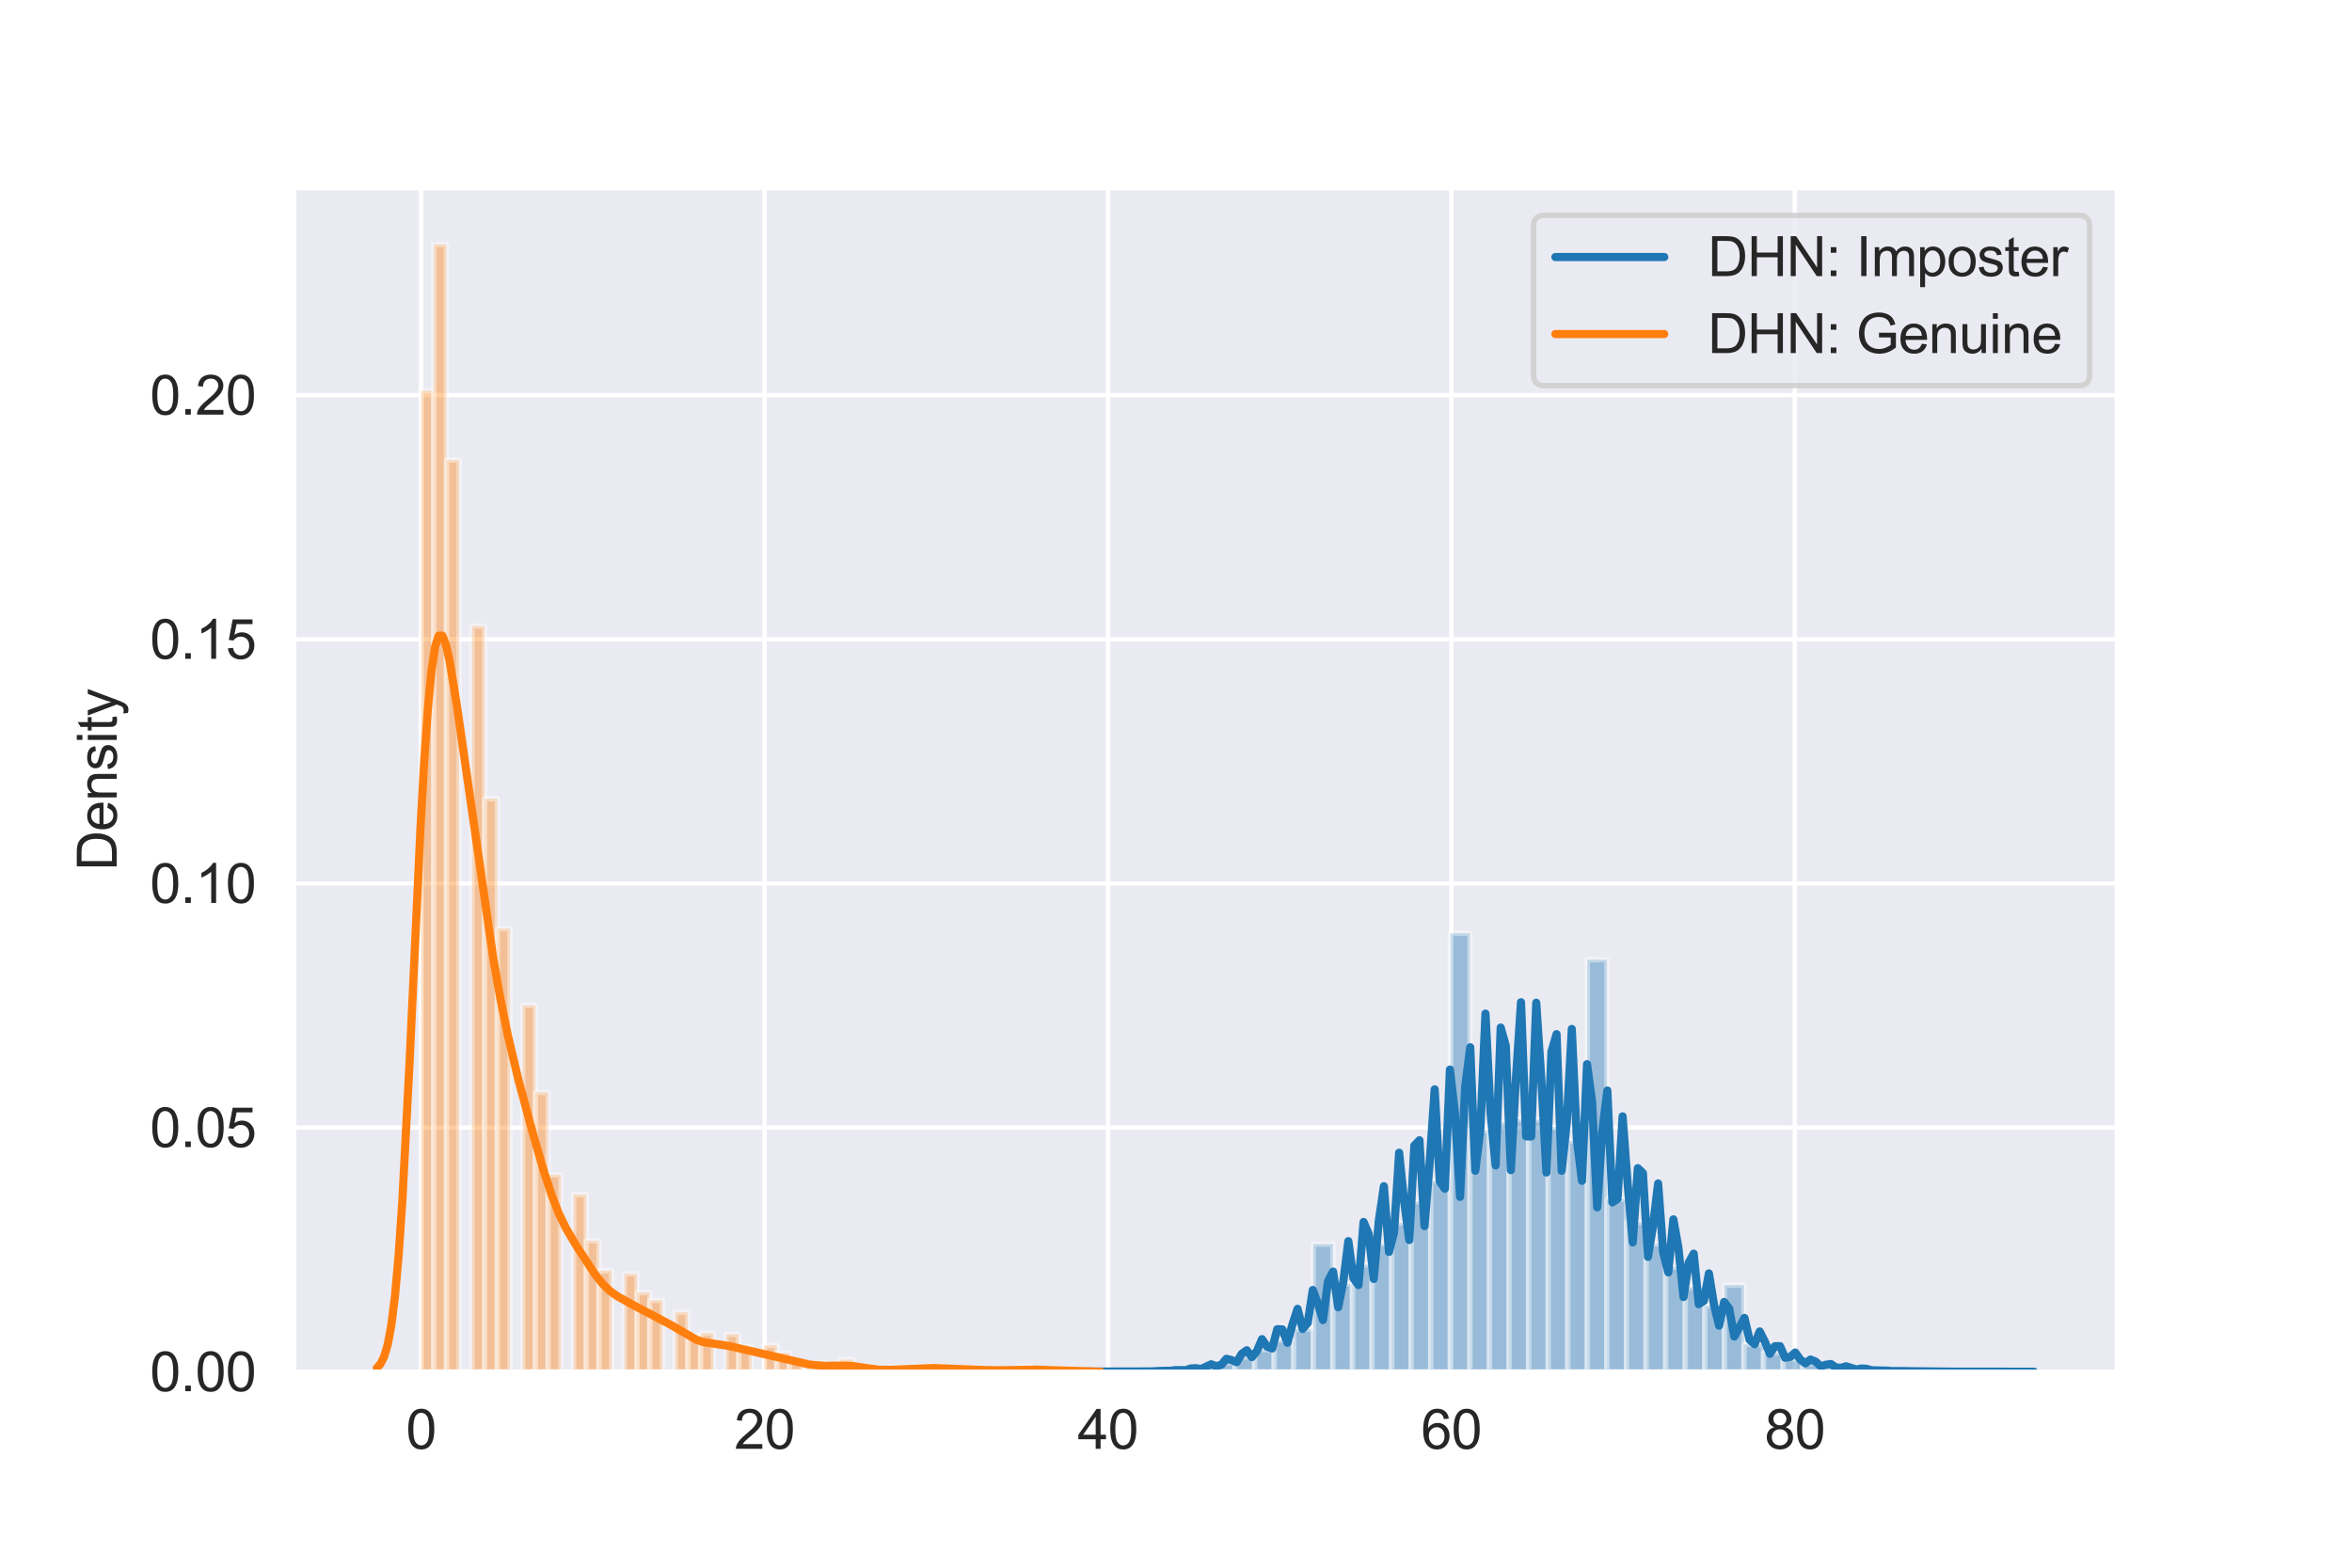 <?xml version="1.0" encoding="utf-8" standalone="no"?>
<!DOCTYPE svg PUBLIC "-//W3C//DTD SVG 1.1//EN"
  "http://www.w3.org/Graphics/SVG/1.1/DTD/svg11.dtd">
<svg height="288pt" version="1.1" viewBox="0 0 432 288" width="432pt" xmlns="http://www.w3.org/2000/svg" xmlns:xlink="http://www.w3.org/1999/xlink">
 <defs>
  <style type="text/css">*{stroke-linecap:butt;stroke-linejoin:round;}</style>
 </defs>
 <g id="figure_1">
  <g id="patch_1">
   <path d="M 0 288 
L 432 288 
L 432 0 
L 0 0 
z
" style="fill:#ffffff;"/>
  </g>
  <g id="axes_1">
   <g id="patch_2">
    <path d="M 54 252 
L 388.8 252 
L 388.8 34.56 
L 54 34.56 
z
" style="fill:#eaeaf2;"/>
   </g>
   <g id="matplotlib.axis_1">
    <g id="xtick_1">
     <g id="line2d_1">
      <path clip-path="url(#p50a7925078)" d="M 77.342 252 
L 77.342 34.56 
" style="fill:none;stroke:#ffffff;stroke-linecap:round;stroke-width:0.8;"/>
     </g>
     <g id="text_1">
      <!-- 0 -->
      <g style="fill:#262626;" transform="translate(74.562 266.158)scale(0.1 -0.1)">
       <defs>
        <path d="M 266 2259 
Q 266 3072 433 3567 
Q 600 4063 929 4331 
Q 1259 4600 1759 4600 
Q 2128 4600 2406 4451 
Q 2684 4303 2865 4023 
Q 3047 3744 3150 3342 
Q 3253 2941 3253 2259 
Q 3253 1453 3087 958 
Q 2922 463 2592 192 
Q 2263 -78 1759 -78 
Q 1097 -78 719 397 
Q 266 969 266 2259 
z
M 844 2259 
Q 844 1131 1108 757 
Q 1372 384 1759 384 
Q 2147 384 2411 759 
Q 2675 1134 2675 2259 
Q 2675 3391 2411 3762 
Q 2147 4134 1753 4134 
Q 1366 4134 1134 3806 
Q 844 3388 844 2259 
z
" id="ArialMT-30" transform="scale(0.016)"/>
       </defs>
       <use xlink:href="#ArialMT-30"/>
      </g>
     </g>
    </g>
    <g id="xtick_2">
     <g id="line2d_2">
      <path clip-path="url(#p50a7925078)" d="M 140.42 252 
L 140.42 34.56 
" style="fill:none;stroke:#ffffff;stroke-linecap:round;stroke-width:0.8;"/>
     </g>
     <g id="text_2">
      <!-- 20 -->
      <g style="fill:#262626;" transform="translate(134.859 266.158)scale(0.1 -0.1)">
       <defs>
        <path d="M 3222 541 
L 3222 0 
L 194 0 
Q 188 203 259 391 
Q 375 700 629 1000 
Q 884 1300 1366 1694 
Q 2113 2306 2375 2664 
Q 2638 3022 2638 3341 
Q 2638 3675 2398 3904 
Q 2159 4134 1775 4134 
Q 1369 4134 1125 3890 
Q 881 3647 878 3216 
L 300 3275 
Q 359 3922 746 4261 
Q 1134 4600 1788 4600 
Q 2447 4600 2831 4234 
Q 3216 3869 3216 3328 
Q 3216 3053 3103 2787 
Q 2991 2522 2730 2228 
Q 2469 1934 1863 1422 
Q 1356 997 1212 845 
Q 1069 694 975 541 
L 3222 541 
z
" id="ArialMT-32" transform="scale(0.016)"/>
       </defs>
       <use xlink:href="#ArialMT-32"/>
       <use x="55.615" xlink:href="#ArialMT-30"/>
      </g>
     </g>
    </g>
    <g id="xtick_3">
     <g id="line2d_3">
      <path clip-path="url(#p50a7925078)" d="M 203.498 252 
L 203.498 34.56 
" style="fill:none;stroke:#ffffff;stroke-linecap:round;stroke-width:0.8;"/>
     </g>
     <g id="text_3">
      <!-- 40 -->
      <g style="fill:#262626;" transform="translate(197.937 266.158)scale(0.1 -0.1)">
       <defs>
        <path d="M 2069 0 
L 2069 1097 
L 81 1097 
L 81 1613 
L 2172 4581 
L 2631 4581 
L 2631 1613 
L 3250 1613 
L 3250 1097 
L 2631 1097 
L 2631 0 
L 2069 0 
z
M 2069 1613 
L 2069 3678 
L 634 1613 
L 2069 1613 
z
" id="ArialMT-34" transform="scale(0.016)"/>
       </defs>
       <use xlink:href="#ArialMT-34"/>
       <use x="55.615" xlink:href="#ArialMT-30"/>
      </g>
     </g>
    </g>
    <g id="xtick_4">
     <g id="line2d_4">
      <path clip-path="url(#p50a7925078)" d="M 266.576 252 
L 266.576 34.56 
" style="fill:none;stroke:#ffffff;stroke-linecap:round;stroke-width:0.8;"/>
     </g>
     <g id="text_4">
      <!-- 60 -->
      <g style="fill:#262626;" transform="translate(261.015 266.158)scale(0.1 -0.1)">
       <defs>
        <path d="M 3184 3459 
L 2625 3416 
Q 2550 3747 2413 3897 
Q 2184 4138 1850 4138 
Q 1581 4138 1378 3988 
Q 1113 3794 959 3422 
Q 806 3050 800 2363 
Q 1003 2672 1297 2822 
Q 1591 2972 1913 2972 
Q 2475 2972 2870 2558 
Q 3266 2144 3266 1488 
Q 3266 1056 3080 686 
Q 2894 316 2569 119 
Q 2244 -78 1831 -78 
Q 1128 -78 684 439 
Q 241 956 241 2144 
Q 241 3472 731 4075 
Q 1159 4600 1884 4600 
Q 2425 4600 2770 4297 
Q 3116 3994 3184 3459 
z
M 888 1484 
Q 888 1194 1011 928 
Q 1134 663 1356 523 
Q 1578 384 1822 384 
Q 2178 384 2434 671 
Q 2691 959 2691 1453 
Q 2691 1928 2437 2201 
Q 2184 2475 1800 2475 
Q 1419 2475 1153 2201 
Q 888 1928 888 1484 
z
" id="ArialMT-36" transform="scale(0.016)"/>
       </defs>
       <use xlink:href="#ArialMT-36"/>
       <use x="55.615" xlink:href="#ArialMT-30"/>
      </g>
     </g>
    </g>
    <g id="xtick_5">
     <g id="line2d_5">
      <path clip-path="url(#p50a7925078)" d="M 329.654 252 
L 329.654 34.56 
" style="fill:none;stroke:#ffffff;stroke-linecap:round;stroke-width:0.8;"/>
     </g>
     <g id="text_5">
      <!-- 80 -->
      <g style="fill:#262626;" transform="translate(324.094 266.158)scale(0.1 -0.1)">
       <defs>
        <path d="M 1131 2484 
Q 781 2613 612 2850 
Q 444 3088 444 3419 
Q 444 3919 803 4259 
Q 1163 4600 1759 4600 
Q 2359 4600 2725 4251 
Q 3091 3903 3091 3403 
Q 3091 3084 2923 2848 
Q 2756 2613 2416 2484 
Q 2838 2347 3058 2040 
Q 3278 1734 3278 1309 
Q 3278 722 2862 322 
Q 2447 -78 1769 -78 
Q 1091 -78 675 323 
Q 259 725 259 1325 
Q 259 1772 486 2073 
Q 713 2375 1131 2484 
z
M 1019 3438 
Q 1019 3113 1228 2906 
Q 1438 2700 1772 2700 
Q 2097 2700 2305 2904 
Q 2513 3109 2513 3406 
Q 2513 3716 2298 3927 
Q 2084 4138 1766 4138 
Q 1444 4138 1231 3931 
Q 1019 3725 1019 3438 
z
M 838 1322 
Q 838 1081 952 856 
Q 1066 631 1291 507 
Q 1516 384 1775 384 
Q 2178 384 2440 643 
Q 2703 903 2703 1303 
Q 2703 1709 2433 1975 
Q 2163 2241 1756 2241 
Q 1359 2241 1098 1978 
Q 838 1716 838 1322 
z
" id="ArialMT-38" transform="scale(0.016)"/>
       </defs>
       <use xlink:href="#ArialMT-38"/>
       <use x="55.615" xlink:href="#ArialMT-30"/>
      </g>
     </g>
    </g>
   </g>
   <g id="matplotlib.axis_2">
    <g id="ytick_1">
     <g id="line2d_6">
      <path clip-path="url(#p50a7925078)" d="M 54 252 
L 388.8 252 
" style="fill:none;stroke:#ffffff;stroke-linecap:round;stroke-width:0.8;"/>
     </g>
     <g id="text_6">
      <!-- 0.00 -->
      <g style="fill:#262626;" transform="translate(27.539 255.579)scale(0.1 -0.1)">
       <defs>
        <path d="M 581 0 
L 581 641 
L 1222 641 
L 1222 0 
L 581 0 
z
" id="ArialMT-2e" transform="scale(0.016)"/>
       </defs>
       <use xlink:href="#ArialMT-30"/>
       <use x="55.615" xlink:href="#ArialMT-2e"/>
       <use x="83.398" xlink:href="#ArialMT-30"/>
       <use x="139.014" xlink:href="#ArialMT-30"/>
      </g>
     </g>
    </g>
    <g id="ytick_2">
     <g id="line2d_7">
      <path clip-path="url(#p50a7925078)" d="M 54 207.148 
L 388.8 207.148 
" style="fill:none;stroke:#ffffff;stroke-linecap:round;stroke-width:0.8;"/>
     </g>
     <g id="text_7">
      <!-- 0.05 -->
      <g style="fill:#262626;" transform="translate(27.539 210.727)scale(0.1 -0.1)">
       <defs>
        <path d="M 266 1200 
L 856 1250 
Q 922 819 1161 601 
Q 1400 384 1738 384 
Q 2144 384 2425 690 
Q 2706 997 2706 1503 
Q 2706 1984 2436 2262 
Q 2166 2541 1728 2541 
Q 1456 2541 1237 2417 
Q 1019 2294 894 2097 
L 366 2166 
L 809 4519 
L 3088 4519 
L 3088 3981 
L 1259 3981 
L 1013 2750 
Q 1425 3038 1878 3038 
Q 2478 3038 2890 2622 
Q 3303 2206 3303 1553 
Q 3303 931 2941 478 
Q 2500 -78 1738 -78 
Q 1113 -78 717 272 
Q 322 622 266 1200 
z
" id="ArialMT-35" transform="scale(0.016)"/>
       </defs>
       <use xlink:href="#ArialMT-30"/>
       <use x="55.615" xlink:href="#ArialMT-2e"/>
       <use x="83.398" xlink:href="#ArialMT-30"/>
       <use x="139.014" xlink:href="#ArialMT-35"/>
      </g>
     </g>
    </g>
    <g id="ytick_3">
     <g id="line2d_8">
      <path clip-path="url(#p50a7925078)" d="M 54 162.297 
L 388.8 162.297 
" style="fill:none;stroke:#ffffff;stroke-linecap:round;stroke-width:0.8;"/>
     </g>
     <g id="text_8">
      <!-- 0.10 -->
      <g style="fill:#262626;" transform="translate(27.539 165.875)scale(0.1 -0.1)">
       <defs>
        <path d="M 2384 0 
L 1822 0 
L 1822 3584 
Q 1619 3391 1289 3197 
Q 959 3003 697 2906 
L 697 3450 
Q 1169 3672 1522 3987 
Q 1875 4303 2022 4600 
L 2384 4600 
L 2384 0 
z
" id="ArialMT-31" transform="scale(0.016)"/>
       </defs>
       <use xlink:href="#ArialMT-30"/>
       <use x="55.615" xlink:href="#ArialMT-2e"/>
       <use x="83.398" xlink:href="#ArialMT-31"/>
       <use x="139.014" xlink:href="#ArialMT-30"/>
      </g>
     </g>
    </g>
    <g id="ytick_4">
     <g id="line2d_9">
      <path clip-path="url(#p50a7925078)" d="M 54 117.445 
L 388.8 117.445 
" style="fill:none;stroke:#ffffff;stroke-linecap:round;stroke-width:0.8;"/>
     </g>
     <g id="text_9">
      <!-- 0.15 -->
      <g style="fill:#262626;" transform="translate(27.539 121.024)scale(0.1 -0.1)">
       <use xlink:href="#ArialMT-30"/>
       <use x="55.615" xlink:href="#ArialMT-2e"/>
       <use x="83.398" xlink:href="#ArialMT-31"/>
       <use x="139.014" xlink:href="#ArialMT-35"/>
      </g>
     </g>
    </g>
    <g id="ytick_5">
     <g id="line2d_10">
      <path clip-path="url(#p50a7925078)" d="M 54 72.593 
L 388.8 72.593 
" style="fill:none;stroke:#ffffff;stroke-linecap:round;stroke-width:0.8;"/>
     </g>
     <g id="text_10">
      <!-- 0.20 -->
      <g style="fill:#262626;" transform="translate(27.539 76.172)scale(0.1 -0.1)">
       <use xlink:href="#ArialMT-30"/>
       <use x="55.615" xlink:href="#ArialMT-2e"/>
       <use x="83.398" xlink:href="#ArialMT-32"/>
       <use x="139.014" xlink:href="#ArialMT-30"/>
      </g>
     </g>
    </g>
    <g id="text_11">
     <!-- Density -->
     <g style="fill:#262626;" transform="translate(21.434 159.952)rotate(-90)scale(0.1 -0.1)">
      <defs>
       <path d="M 494 0 
L 494 4581 
L 2072 4581 
Q 2606 4581 2888 4516 
Q 3281 4425 3559 4188 
Q 3922 3881 4101 3404 
Q 4281 2928 4281 2316 
Q 4281 1794 4159 1391 
Q 4038 988 3847 723 
Q 3656 459 3429 307 
Q 3203 156 2883 78 
Q 2563 0 2147 0 
L 494 0 
z
M 1100 541 
L 2078 541 
Q 2531 541 2789 625 
Q 3047 709 3200 863 
Q 3416 1078 3536 1442 
Q 3656 1806 3656 2325 
Q 3656 3044 3420 3430 
Q 3184 3816 2847 3947 
Q 2603 4041 2063 4041 
L 1100 4041 
L 1100 541 
z
" id="ArialMT-44" transform="scale(0.016)"/>
       <path d="M 2694 1069 
L 3275 997 
Q 3138 488 2766 206 
Q 2394 -75 1816 -75 
Q 1088 -75 661 373 
Q 234 822 234 1631 
Q 234 2469 665 2931 
Q 1097 3394 1784 3394 
Q 2450 3394 2872 2941 
Q 3294 2488 3294 1666 
Q 3294 1616 3291 1516 
L 816 1516 
Q 847 969 1125 678 
Q 1403 388 1819 388 
Q 2128 388 2347 550 
Q 2566 713 2694 1069 
z
M 847 1978 
L 2700 1978 
Q 2663 2397 2488 2606 
Q 2219 2931 1791 2931 
Q 1403 2931 1139 2672 
Q 875 2413 847 1978 
z
" id="ArialMT-65" transform="scale(0.016)"/>
       <path d="M 422 0 
L 422 3319 
L 928 3319 
L 928 2847 
Q 1294 3394 1984 3394 
Q 2284 3394 2536 3286 
Q 2788 3178 2913 3003 
Q 3038 2828 3088 2588 
Q 3119 2431 3119 2041 
L 3119 0 
L 2556 0 
L 2556 2019 
Q 2556 2363 2490 2533 
Q 2425 2703 2258 2804 
Q 2091 2906 1866 2906 
Q 1506 2906 1245 2678 
Q 984 2450 984 1813 
L 984 0 
L 422 0 
z
" id="ArialMT-6e" transform="scale(0.016)"/>
       <path d="M 197 991 
L 753 1078 
Q 800 744 1014 566 
Q 1228 388 1613 388 
Q 2000 388 2187 545 
Q 2375 703 2375 916 
Q 2375 1106 2209 1216 
Q 2094 1291 1634 1406 
Q 1016 1563 777 1677 
Q 538 1791 414 1992 
Q 291 2194 291 2438 
Q 291 2659 392 2848 
Q 494 3038 669 3163 
Q 800 3259 1026 3326 
Q 1253 3394 1513 3394 
Q 1903 3394 2198 3281 
Q 2494 3169 2634 2976 
Q 2775 2784 2828 2463 
L 2278 2388 
Q 2241 2644 2061 2787 
Q 1881 2931 1553 2931 
Q 1166 2931 1000 2803 
Q 834 2675 834 2503 
Q 834 2394 903 2306 
Q 972 2216 1119 2156 
Q 1203 2125 1616 2013 
Q 2213 1853 2448 1751 
Q 2684 1650 2818 1456 
Q 2953 1263 2953 975 
Q 2953 694 2789 445 
Q 2625 197 2315 61 
Q 2006 -75 1616 -75 
Q 969 -75 630 194 
Q 291 463 197 991 
z
" id="ArialMT-73" transform="scale(0.016)"/>
       <path d="M 425 3934 
L 425 4581 
L 988 4581 
L 988 3934 
L 425 3934 
z
M 425 0 
L 425 3319 
L 988 3319 
L 988 0 
L 425 0 
z
" id="ArialMT-69" transform="scale(0.016)"/>
       <path d="M 1650 503 
L 1731 6 
Q 1494 -44 1306 -44 
Q 1000 -44 831 53 
Q 663 150 594 308 
Q 525 466 525 972 
L 525 2881 
L 113 2881 
L 113 3319 
L 525 3319 
L 525 4141 
L 1084 4478 
L 1084 3319 
L 1650 3319 
L 1650 2881 
L 1084 2881 
L 1084 941 
Q 1084 700 1114 631 
Q 1144 563 1211 522 
Q 1278 481 1403 481 
Q 1497 481 1650 503 
z
" id="ArialMT-74" transform="scale(0.016)"/>
       <path d="M 397 -1278 
L 334 -750 
Q 519 -800 656 -800 
Q 844 -800 956 -737 
Q 1069 -675 1141 -563 
Q 1194 -478 1313 -144 
Q 1328 -97 1363 -6 
L 103 3319 
L 709 3319 
L 1400 1397 
Q 1534 1031 1641 628 
Q 1738 1016 1872 1384 
L 2581 3319 
L 3144 3319 
L 1881 -56 
Q 1678 -603 1566 -809 
Q 1416 -1088 1222 -1217 
Q 1028 -1347 759 -1347 
Q 597 -1347 397 -1278 
z
" id="ArialMT-79" transform="scale(0.016)"/>
      </defs>
      <use xlink:href="#ArialMT-44"/>
      <use x="72.217" xlink:href="#ArialMT-65"/>
      <use x="127.832" xlink:href="#ArialMT-6e"/>
      <use x="183.447" xlink:href="#ArialMT-73"/>
      <use x="233.447" xlink:href="#ArialMT-69"/>
      <use x="255.664" xlink:href="#ArialMT-74"/>
      <use x="283.447" xlink:href="#ArialMT-79"/>
     </g>
    </g>
   </g>
   <g id="patch_3">
    <path clip-path="url(#p50a7925078)" d="M 190.883 252 
L 194.478 252 
L 194.478 251.998 
L 190.883 251.998 
z
" style="fill:#1f77b4;opacity:0.4;stroke:#ffffff;stroke-linejoin:miter;"/>
   </g>
   <g id="patch_4">
    <path clip-path="url(#p50a7925078)" d="M 194.478 252 
L 198.074 252 
L 198.074 251.998 
L 194.478 251.998 
z
" style="fill:#1f77b4;opacity:0.4;stroke:#ffffff;stroke-linejoin:miter;"/>
   </g>
   <g id="patch_5">
    <path clip-path="url(#p50a7925078)" d="M 198.074 252 
L 201.669 252 
L 201.669 251.995 
L 198.074 251.995 
z
" style="fill:#1f77b4;opacity:0.4;stroke:#ffffff;stroke-linejoin:miter;"/>
   </g>
   <g id="patch_6">
    <path clip-path="url(#p50a7925078)" d="M 201.669 252 
L 205.264 252 
L 205.264 251.99 
L 201.669 251.99 
z
" style="fill:#1f77b4;opacity:0.4;stroke:#ffffff;stroke-linejoin:miter;"/>
   </g>
   <g id="patch_7">
    <path clip-path="url(#p50a7925078)" d="M 205.264 252 
L 208.86 252 
L 208.86 251.981 
L 205.264 251.981 
z
" style="fill:#1f77b4;opacity:0.4;stroke:#ffffff;stroke-linejoin:miter;"/>
   </g>
   <g id="patch_8">
    <path clip-path="url(#p50a7925078)" d="M 208.86 252 
L 212.455 252 
L 212.455 251.957 
L 208.86 251.957 
z
" style="fill:#1f77b4;opacity:0.4;stroke:#ffffff;stroke-linejoin:miter;"/>
   </g>
   <g id="patch_9">
    <path clip-path="url(#p50a7925078)" d="M 212.455 252 
L 216.051 252 
L 216.051 251.895 
L 212.455 251.895 
z
" style="fill:#1f77b4;opacity:0.4;stroke:#ffffff;stroke-linejoin:miter;"/>
   </g>
   <g id="patch_10">
    <path clip-path="url(#p50a7925078)" d="M 216.051 252 
L 219.646 252 
L 219.646 251.324 
L 216.051 251.324 
z
" style="fill:#1f77b4;opacity:0.4;stroke:#ffffff;stroke-linejoin:miter;"/>
   </g>
   <g id="patch_11">
    <path clip-path="url(#p50a7925078)" d="M 219.646 252 
L 223.242 252 
L 223.242 251.081 
L 219.646 251.081 
z
" style="fill:#1f77b4;opacity:0.4;stroke:#ffffff;stroke-linejoin:miter;"/>
   </g>
   <g id="patch_12">
    <path clip-path="url(#p50a7925078)" d="M 223.242 252 
L 226.837 252 
L 226.837 250.322 
L 223.242 250.322 
z
" style="fill:#1f77b4;opacity:0.4;stroke:#ffffff;stroke-linejoin:miter;"/>
   </g>
   <g id="patch_13">
    <path clip-path="url(#p50a7925078)" d="M 226.837 252 
L 230.433 252 
L 230.433 249.269 
L 226.837 249.269 
z
" style="fill:#1f77b4;opacity:0.4;stroke:#ffffff;stroke-linejoin:miter;"/>
   </g>
   <g id="patch_14">
    <path clip-path="url(#p50a7925078)" d="M 230.433 252 
L 234.028 252 
L 234.028 247.956 
L 230.433 247.956 
z
" style="fill:#1f77b4;opacity:0.4;stroke:#ffffff;stroke-linejoin:miter;"/>
   </g>
   <g id="patch_15">
    <path clip-path="url(#p50a7925078)" d="M 234.028 252 
L 237.624 252 
L 237.624 246.217 
L 234.028 246.217 
z
" style="fill:#1f77b4;opacity:0.4;stroke:#ffffff;stroke-linejoin:miter;"/>
   </g>
   <g id="patch_16">
    <path clip-path="url(#p50a7925078)" d="M 237.624 252 
L 241.219 252 
L 241.219 244.173 
L 237.624 244.173 
z
" style="fill:#1f77b4;opacity:0.4;stroke:#ffffff;stroke-linejoin:miter;"/>
   </g>
   <g id="patch_17">
    <path clip-path="url(#p50a7925078)" d="M 241.219 252 
L 244.814 252 
L 244.814 228.564 
L 241.219 228.564 
z
" style="fill:#1f77b4;opacity:0.4;stroke:#ffffff;stroke-linejoin:miter;"/>
   </g>
   <g id="patch_18">
    <path clip-path="url(#p50a7925078)" d="M 244.814 252 
L 248.41 252 
L 248.41 235.86 
L 244.814 235.86 
z
" style="fill:#1f77b4;opacity:0.4;stroke:#ffffff;stroke-linejoin:miter;"/>
   </g>
   <g id="patch_19">
    <path clip-path="url(#p50a7925078)" d="M 248.41 252 
L 252.005 252 
L 252.005 232.338 
L 248.41 232.338 
z
" style="fill:#1f77b4;opacity:0.4;stroke:#ffffff;stroke-linejoin:miter;"/>
   </g>
   <g id="patch_20">
    <path clip-path="url(#p50a7925078)" d="M 252.005 252 
L 255.601 252 
L 255.601 228.567 
L 252.005 228.567 
z
" style="fill:#1f77b4;opacity:0.4;stroke:#ffffff;stroke-linejoin:miter;"/>
   </g>
   <g id="patch_21">
    <path clip-path="url(#p50a7925078)" d="M 255.601 252 
L 259.196 252 
L 259.196 224.686 
L 255.601 224.686 
z
" style="fill:#1f77b4;opacity:0.4;stroke:#ffffff;stroke-linejoin:miter;"/>
   </g>
   <g id="patch_22">
    <path clip-path="url(#p50a7925078)" d="M 259.196 252 
L 262.792 252 
L 262.792 220.759 
L 259.196 220.759 
z
" style="fill:#1f77b4;opacity:0.4;stroke:#ffffff;stroke-linejoin:miter;"/>
   </g>
   <g id="patch_23">
    <path clip-path="url(#p50a7925078)" d="M 262.792 252 
L 266.387 252 
L 266.387 216.972 
L 262.792 216.972 
z
" style="fill:#1f77b4;opacity:0.4;stroke:#ffffff;stroke-linejoin:miter;"/>
   </g>
   <g id="patch_24">
    <path clip-path="url(#p50a7925078)" d="M 266.387 252 
L 269.983 252 
L 269.983 171.456 
L 266.387 171.456 
z
" style="fill:#1f77b4;opacity:0.4;stroke:#ffffff;stroke-linejoin:miter;"/>
   </g>
   <g id="patch_25">
    <path clip-path="url(#p50a7925078)" d="M 269.983 252 
L 273.578 252 
L 273.578 207.686 
L 269.983 207.686 
z
" style="fill:#1f77b4;opacity:0.4;stroke:#ffffff;stroke-linejoin:miter;"/>
   </g>
   <g id="patch_26">
    <path clip-path="url(#p50a7925078)" d="M 273.578 252 
L 277.174 252 
L 277.174 206.197 
L 273.578 206.197 
z
" style="fill:#1f77b4;opacity:0.4;stroke:#ffffff;stroke-linejoin:miter;"/>
   </g>
   <g id="patch_27">
    <path clip-path="url(#p50a7925078)" d="M 277.174 252 
L 280.769 252 
L 280.769 205.645 
L 277.174 205.645 
z
" style="fill:#1f77b4;opacity:0.4;stroke:#ffffff;stroke-linejoin:miter;"/>
   </g>
   <g id="patch_28">
    <path clip-path="url(#p50a7925078)" d="M 280.769 252 
L 284.364 252 
L 284.364 205.711 
L 280.769 205.711 
z
" style="fill:#1f77b4;opacity:0.4;stroke:#ffffff;stroke-linejoin:miter;"/>
   </g>
   <g id="patch_29">
    <path clip-path="url(#p50a7925078)" d="M 284.364 252 
L 287.96 252 
L 287.96 207.054 
L 284.364 207.054 
z
" style="fill:#1f77b4;opacity:0.4;stroke:#ffffff;stroke-linejoin:miter;"/>
   </g>
   <g id="patch_30">
    <path clip-path="url(#p50a7925078)" d="M 287.96 252 
L 291.555 252 
L 291.555 209.587 
L 287.96 209.587 
z
" style="fill:#1f77b4;opacity:0.4;stroke:#ffffff;stroke-linejoin:miter;"/>
   </g>
   <g id="patch_31">
    <path clip-path="url(#p50a7925078)" d="M 291.555 252 
L 295.151 252 
L 295.151 176.31 
L 291.555 176.31 
z
" style="fill:#1f77b4;opacity:0.4;stroke:#ffffff;stroke-linejoin:miter;"/>
   </g>
   <g id="patch_32">
    <path clip-path="url(#p50a7925078)" d="M 295.151 252 
L 298.746 252 
L 298.746 220.33 
L 295.151 220.33 
z
" style="fill:#1f77b4;opacity:0.4;stroke:#ffffff;stroke-linejoin:miter;"/>
   </g>
   <g id="patch_33">
    <path clip-path="url(#p50a7925078)" d="M 298.746 252 
L 302.342 252 
L 302.342 224.547 
L 298.746 224.547 
z
" style="fill:#1f77b4;opacity:0.4;stroke:#ffffff;stroke-linejoin:miter;"/>
   </g>
   <g id="patch_34">
    <path clip-path="url(#p50a7925078)" d="M 302.342 252 
L 305.937 252 
L 305.937 228.517 
L 302.342 228.517 
z
" style="fill:#1f77b4;opacity:0.4;stroke:#ffffff;stroke-linejoin:miter;"/>
   </g>
   <g id="patch_35">
    <path clip-path="url(#p50a7925078)" d="M 305.937 252 
L 309.533 252 
L 309.533 232.761 
L 305.937 232.761 
z
" style="fill:#1f77b4;opacity:0.4;stroke:#ffffff;stroke-linejoin:miter;"/>
   </g>
   <g id="patch_36">
    <path clip-path="url(#p50a7925078)" d="M 309.533 252 
L 313.128 252 
L 313.128 236.488 
L 309.533 236.488 
z
" style="fill:#1f77b4;opacity:0.4;stroke:#ffffff;stroke-linejoin:miter;"/>
   </g>
   <g id="patch_37">
    <path clip-path="url(#p50a7925078)" d="M 313.128 252 
L 316.723 252 
L 316.723 239.848 
L 313.128 239.848 
z
" style="fill:#1f77b4;opacity:0.4;stroke:#ffffff;stroke-linejoin:miter;"/>
   </g>
   <g id="patch_38">
    <path clip-path="url(#p50a7925078)" d="M 316.723 252 
L 320.319 252 
L 320.319 236.086 
L 316.723 236.086 
z
" style="fill:#1f77b4;opacity:0.4;stroke:#ffffff;stroke-linejoin:miter;"/>
   </g>
   <g id="patch_39">
    <path clip-path="url(#p50a7925078)" d="M 320.319 252 
L 323.914 252 
L 323.914 246.988 
L 320.319 246.988 
z
" style="fill:#1f77b4;opacity:0.4;stroke:#ffffff;stroke-linejoin:miter;"/>
   </g>
   <g id="patch_40">
    <path clip-path="url(#p50a7925078)" d="M 323.914 252 
L 327.51 252 
L 327.51 248.519 
L 323.914 248.519 
z
" style="fill:#1f77b4;opacity:0.4;stroke:#ffffff;stroke-linejoin:miter;"/>
   </g>
   <g id="patch_41">
    <path clip-path="url(#p50a7925078)" d="M 327.51 252 
L 331.105 252 
L 331.105 249.616 
L 327.51 249.616 
z
" style="fill:#1f77b4;opacity:0.4;stroke:#ffffff;stroke-linejoin:miter;"/>
   </g>
   <g id="patch_42">
    <path clip-path="url(#p50a7925078)" d="M 331.105 252 
L 334.701 252 
L 334.701 250.452 
L 331.105 250.452 
z
" style="fill:#1f77b4;opacity:0.4;stroke:#ffffff;stroke-linejoin:miter;"/>
   </g>
   <g id="patch_43">
    <path clip-path="url(#p50a7925078)" d="M 334.701 252 
L 338.296 252 
L 338.296 251.001 
L 334.701 251.001 
z
" style="fill:#1f77b4;opacity:0.4;stroke:#ffffff;stroke-linejoin:miter;"/>
   </g>
   <g id="patch_44">
    <path clip-path="url(#p50a7925078)" d="M 338.296 252 
L 341.892 252 
L 341.892 251.33 
L 338.296 251.33 
z
" style="fill:#1f77b4;opacity:0.4;stroke:#ffffff;stroke-linejoin:miter;"/>
   </g>
   <g id="patch_45">
    <path clip-path="url(#p50a7925078)" d="M 341.892 252 
L 345.487 252 
L 345.487 251.34 
L 341.892 251.34 
z
" style="fill:#1f77b4;opacity:0.4;stroke:#ffffff;stroke-linejoin:miter;"/>
   </g>
   <g id="patch_46">
    <path clip-path="url(#p50a7925078)" d="M 345.487 252 
L 349.083 252 
L 349.083 251.884 
L 345.487 251.884 
z
" style="fill:#1f77b4;opacity:0.4;stroke:#ffffff;stroke-linejoin:miter;"/>
   </g>
   <g id="patch_47">
    <path clip-path="url(#p50a7925078)" d="M 349.083 252 
L 352.678 252 
L 352.678 251.928 
L 349.083 251.928 
z
" style="fill:#1f77b4;opacity:0.4;stroke:#ffffff;stroke-linejoin:miter;"/>
   </g>
   <g id="patch_48">
    <path clip-path="url(#p50a7925078)" d="M 352.678 252 
L 356.273 252 
L 356.273 251.964 
L 352.678 251.964 
z
" style="fill:#1f77b4;opacity:0.4;stroke:#ffffff;stroke-linejoin:miter;"/>
   </g>
   <g id="patch_49">
    <path clip-path="url(#p50a7925078)" d="M 356.273 252 
L 359.869 252 
L 359.869 251.987 
L 356.273 251.987 
z
" style="fill:#1f77b4;opacity:0.4;stroke:#ffffff;stroke-linejoin:miter;"/>
   </g>
   <g id="patch_50">
    <path clip-path="url(#p50a7925078)" d="M 359.869 252 
L 363.464 252 
L 363.464 251.994 
L 359.869 251.994 
z
" style="fill:#1f77b4;opacity:0.4;stroke:#ffffff;stroke-linejoin:miter;"/>
   </g>
   <g id="patch_51">
    <path clip-path="url(#p50a7925078)" d="M 363.464 252 
L 367.06 252 
L 367.06 251.999 
L 363.464 251.999 
z
" style="fill:#1f77b4;opacity:0.4;stroke:#ffffff;stroke-linejoin:miter;"/>
   </g>
   <g id="patch_52">
    <path clip-path="url(#p50a7925078)" d="M 367.06 252 
L 370.655 252 
L 370.655 251.998 
L 367.06 251.998 
z
" style="fill:#1f77b4;opacity:0.4;stroke:#ffffff;stroke-linejoin:miter;"/>
   </g>
   <g id="patch_53">
    <path clip-path="url(#p50a7925078)" d="M 77.342 252 
L 79.676 252 
L 79.676 71.785 
L 77.342 71.785 
z
" style="fill:#ff7f0e;opacity:0.4;stroke:#ffffff;stroke-linejoin:miter;"/>
   </g>
   <g id="patch_54">
    <path clip-path="url(#p50a7925078)" d="M 79.676 252 
L 82.01 252 
L 82.01 44.914 
L 79.676 44.914 
z
" style="fill:#ff7f0e;opacity:0.4;stroke:#ffffff;stroke-linejoin:miter;"/>
   </g>
   <g id="patch_55">
    <path clip-path="url(#p50a7925078)" d="M 82.01 252 
L 84.344 252 
L 84.344 84.513 
L 82.01 84.513 
z
" style="fill:#ff7f0e;opacity:0.4;stroke:#ffffff;stroke-linejoin:miter;"/>
   </g>
   <g id="patch_56">
    <path clip-path="url(#p50a7925078)" d="M 84.344 252 
L 86.678 252 
L 86.678 252 
L 84.344 252 
z
" style="fill:#ff7f0e;opacity:0.4;stroke:#ffffff;stroke-linejoin:miter;"/>
   </g>
   <g id="patch_57">
    <path clip-path="url(#p50a7925078)" d="M 86.678 252 
L 89.012 252 
L 89.012 115.02 
L 86.678 115.02 
z
" style="fill:#ff7f0e;opacity:0.4;stroke:#ffffff;stroke-linejoin:miter;"/>
   </g>
   <g id="patch_58">
    <path clip-path="url(#p50a7925078)" d="M 89.012 252 
L 91.345 252 
L 91.345 146.74 
L 89.012 146.74 
z
" style="fill:#ff7f0e;opacity:0.4;stroke:#ffffff;stroke-linejoin:miter;"/>
   </g>
   <g id="patch_59">
    <path clip-path="url(#p50a7925078)" d="M 91.345 252 
L 93.679 252 
L 93.679 170.58 
L 91.345 170.58 
z
" style="fill:#ff7f0e;opacity:0.4;stroke:#ffffff;stroke-linejoin:miter;"/>
   </g>
   <g id="patch_60">
    <path clip-path="url(#p50a7925078)" d="M 93.679 252 
L 96.013 252 
L 96.013 252 
L 93.679 252 
z
" style="fill:#ff7f0e;opacity:0.4;stroke:#ffffff;stroke-linejoin:miter;"/>
   </g>
   <g id="patch_61">
    <path clip-path="url(#p50a7925078)" d="M 96.013 252 
L 98.347 252 
L 98.347 184.722 
L 96.013 184.722 
z
" style="fill:#ff7f0e;opacity:0.4;stroke:#ffffff;stroke-linejoin:miter;"/>
   </g>
   <g id="patch_62">
    <path clip-path="url(#p50a7925078)" d="M 98.347 252 
L 100.681 252 
L 100.681 200.683 
L 98.347 200.683 
z
" style="fill:#ff7f0e;opacity:0.4;stroke:#ffffff;stroke-linejoin:miter;"/>
   </g>
   <g id="patch_63">
    <path clip-path="url(#p50a7925078)" d="M 100.681 252 
L 103.015 252 
L 103.015 215.836 
L 100.681 215.836 
z
" style="fill:#ff7f0e;opacity:0.4;stroke:#ffffff;stroke-linejoin:miter;"/>
   </g>
   <g id="patch_64">
    <path clip-path="url(#p50a7925078)" d="M 103.015 252 
L 105.349 252 
L 105.349 252 
L 103.015 252 
z
" style="fill:#ff7f0e;opacity:0.4;stroke:#ffffff;stroke-linejoin:miter;"/>
   </g>
   <g id="patch_65">
    <path clip-path="url(#p50a7925078)" d="M 105.349 252 
L 107.683 252 
L 107.683 219.472 
L 105.349 219.472 
z
" style="fill:#ff7f0e;opacity:0.4;stroke:#ffffff;stroke-linejoin:miter;"/>
   </g>
   <g id="patch_66">
    <path clip-path="url(#p50a7925078)" d="M 107.683 252 
L 110.017 252 
L 110.017 227.958 
L 107.683 227.958 
z
" style="fill:#ff7f0e;opacity:0.4;stroke:#ffffff;stroke-linejoin:miter;"/>
   </g>
   <g id="patch_67">
    <path clip-path="url(#p50a7925078)" d="M 110.017 252 
L 112.35 252 
L 112.35 233.413 
L 110.017 233.413 
z
" style="fill:#ff7f0e;opacity:0.4;stroke:#ffffff;stroke-linejoin:miter;"/>
   </g>
   <g id="patch_68">
    <path clip-path="url(#p50a7925078)" d="M 112.35 252 
L 114.684 252 
L 114.684 252 
L 112.35 252 
z
" style="fill:#ff7f0e;opacity:0.4;stroke:#ffffff;stroke-linejoin:miter;"/>
   </g>
   <g id="patch_69">
    <path clip-path="url(#p50a7925078)" d="M 114.684 252 
L 117.018 252 
L 117.018 234.019 
L 114.684 234.019 
z
" style="fill:#ff7f0e;opacity:0.4;stroke:#ffffff;stroke-linejoin:miter;"/>
   </g>
   <g id="patch_70">
    <path clip-path="url(#p50a7925078)" d="M 117.018 252 
L 119.352 252 
L 119.352 237.453 
L 117.018 237.453 
z
" style="fill:#ff7f0e;opacity:0.4;stroke:#ffffff;stroke-linejoin:miter;"/>
   </g>
   <g id="patch_71">
    <path clip-path="url(#p50a7925078)" d="M 119.352 252 
L 121.686 252 
L 121.686 238.868 
L 119.352 238.868 
z
" style="fill:#ff7f0e;opacity:0.4;stroke:#ffffff;stroke-linejoin:miter;"/>
   </g>
   <g id="patch_72">
    <path clip-path="url(#p50a7925078)" d="M 121.686 252 
L 124.02 252 
L 124.02 252 
L 121.686 252 
z
" style="fill:#ff7f0e;opacity:0.4;stroke:#ffffff;stroke-linejoin:miter;"/>
   </g>
   <g id="patch_73">
    <path clip-path="url(#p50a7925078)" d="M 124.02 252 
L 126.354 252 
L 126.354 241.09 
L 124.02 241.09 
z
" style="fill:#ff7f0e;opacity:0.4;stroke:#ffffff;stroke-linejoin:miter;"/>
   </g>
   <g id="patch_74">
    <path clip-path="url(#p50a7925078)" d="M 126.354 252 
L 128.688 252 
L 128.688 245.333 
L 126.354 245.333 
z
" style="fill:#ff7f0e;opacity:0.4;stroke:#ffffff;stroke-linejoin:miter;"/>
   </g>
   <g id="patch_75">
    <path clip-path="url(#p50a7925078)" d="M 128.688 252 
L 131.022 252 
L 131.022 244.929 
L 128.688 244.929 
z
" style="fill:#ff7f0e;opacity:0.4;stroke:#ffffff;stroke-linejoin:miter;"/>
   </g>
   <g id="patch_76">
    <path clip-path="url(#p50a7925078)" d="M 131.022 252 
L 133.355 252 
L 133.355 252 
L 131.022 252 
z
" style="fill:#ff7f0e;opacity:0.4;stroke:#ffffff;stroke-linejoin:miter;"/>
   </g>
   <g id="patch_77">
    <path clip-path="url(#p50a7925078)" d="M 133.355 252 
L 135.689 252 
L 135.689 245.131 
L 133.355 245.131 
z
" style="fill:#ff7f0e;opacity:0.4;stroke:#ffffff;stroke-linejoin:miter;"/>
   </g>
   <g id="patch_78">
    <path clip-path="url(#p50a7925078)" d="M 135.689 252 
L 138.023 252 
L 138.023 247.353 
L 135.689 247.353 
z
" style="fill:#ff7f0e;opacity:0.4;stroke:#ffffff;stroke-linejoin:miter;"/>
   </g>
   <g id="patch_79">
    <path clip-path="url(#p50a7925078)" d="M 138.023 252 
L 140.357 252 
L 140.357 252 
L 138.023 252 
z
" style="fill:#ff7f0e;opacity:0.4;stroke:#ffffff;stroke-linejoin:miter;"/>
   </g>
   <g id="patch_80">
    <path clip-path="url(#p50a7925078)" d="M 140.357 252 
L 142.691 252 
L 142.691 247.151 
L 140.357 247.151 
z
" style="fill:#ff7f0e;opacity:0.4;stroke:#ffffff;stroke-linejoin:miter;"/>
   </g>
   <g id="patch_81">
    <path clip-path="url(#p50a7925078)" d="M 142.691 252 
L 145.025 252 
L 145.025 248.565 
L 142.691 248.565 
z
" style="fill:#ff7f0e;opacity:0.4;stroke:#ffffff;stroke-linejoin:miter;"/>
   </g>
   <g id="patch_82">
    <path clip-path="url(#p50a7925078)" d="M 145.025 252 
L 147.359 252 
L 147.359 250.182 
L 145.025 250.182 
z
" style="fill:#ff7f0e;opacity:0.4;stroke:#ffffff;stroke-linejoin:miter;"/>
   </g>
   <g id="patch_83">
    <path clip-path="url(#p50a7925078)" d="M 147.359 252 
L 149.693 252 
L 149.693 252 
L 147.359 252 
z
" style="fill:#ff7f0e;opacity:0.4;stroke:#ffffff;stroke-linejoin:miter;"/>
   </g>
   <g id="patch_84">
    <path clip-path="url(#p50a7925078)" d="M 149.693 252 
L 152.027 252 
L 152.027 250.384 
L 149.693 250.384 
z
" style="fill:#ff7f0e;opacity:0.4;stroke:#ffffff;stroke-linejoin:miter;"/>
   </g>
   <g id="patch_85">
    <path clip-path="url(#p50a7925078)" d="M 152.027 252 
L 154.36 252 
L 154.36 250.99 
L 152.027 250.99 
z
" style="fill:#ff7f0e;opacity:0.4;stroke:#ffffff;stroke-linejoin:miter;"/>
   </g>
   <g id="patch_86">
    <path clip-path="url(#p50a7925078)" d="M 154.36 252 
L 156.694 252 
L 156.694 249.778 
L 154.36 249.778 
z
" style="fill:#ff7f0e;opacity:0.4;stroke:#ffffff;stroke-linejoin:miter;"/>
   </g>
   <g id="patch_87">
    <path clip-path="url(#p50a7925078)" d="M 156.694 252 
L 159.028 252 
L 159.028 252 
L 156.694 252 
z
" style="fill:#ff7f0e;opacity:0.4;stroke:#ffffff;stroke-linejoin:miter;"/>
   </g>
   <g id="patch_88">
    <path clip-path="url(#p50a7925078)" d="M 159.028 252 
L 161.362 252 
L 161.362 251.394 
L 159.028 251.394 
z
" style="fill:#ff7f0e;opacity:0.4;stroke:#ffffff;stroke-linejoin:miter;"/>
   </g>
   <g id="patch_89">
    <path clip-path="url(#p50a7925078)" d="M 161.362 252 
L 163.696 252 
L 163.696 252 
L 161.362 252 
z
" style="fill:#ff7f0e;opacity:0.4;stroke:#ffffff;stroke-linejoin:miter;"/>
   </g>
   <g id="patch_90">
    <path clip-path="url(#p50a7925078)" d="M 163.696 252 
L 166.03 252 
L 166.03 251.192 
L 163.696 251.192 
z
" style="fill:#ff7f0e;opacity:0.4;stroke:#ffffff;stroke-linejoin:miter;"/>
   </g>
   <g id="patch_91">
    <path clip-path="url(#p50a7925078)" d="M 166.03 252 
L 168.364 252 
L 168.364 252 
L 166.03 252 
z
" style="fill:#ff7f0e;opacity:0.4;stroke:#ffffff;stroke-linejoin:miter;"/>
   </g>
   <g id="patch_92">
    <path clip-path="url(#p50a7925078)" d="M 168.364 252 
L 170.698 252 
L 170.698 250.99 
L 168.364 250.99 
z
" style="fill:#ff7f0e;opacity:0.4;stroke:#ffffff;stroke-linejoin:miter;"/>
   </g>
   <g id="patch_93">
    <path clip-path="url(#p50a7925078)" d="M 170.698 252 
L 173.032 252 
L 173.032 250.99 
L 170.698 250.99 
z
" style="fill:#ff7f0e;opacity:0.4;stroke:#ffffff;stroke-linejoin:miter;"/>
   </g>
   <g id="patch_94">
    <path clip-path="url(#p50a7925078)" d="M 173.032 252 
L 175.365 252 
L 175.365 251.394 
L 173.032 251.394 
z
" style="fill:#ff7f0e;opacity:0.4;stroke:#ffffff;stroke-linejoin:miter;"/>
   </g>
   <g id="patch_95">
    <path clip-path="url(#p50a7925078)" d="M 175.365 252 
L 177.699 252 
L 177.699 252 
L 175.365 252 
z
" style="fill:#ff7f0e;opacity:0.4;stroke:#ffffff;stroke-linejoin:miter;"/>
   </g>
   <g id="patch_96">
    <path clip-path="url(#p50a7925078)" d="M 177.699 252 
L 180.033 252 
L 180.033 251.192 
L 177.699 251.192 
z
" style="fill:#ff7f0e;opacity:0.4;stroke:#ffffff;stroke-linejoin:miter;"/>
   </g>
   <g id="patch_97">
    <path clip-path="url(#p50a7925078)" d="M 180.033 252 
L 182.367 252 
L 182.367 251.798 
L 180.033 251.798 
z
" style="fill:#ff7f0e;opacity:0.4;stroke:#ffffff;stroke-linejoin:miter;"/>
   </g>
   <g id="patch_98">
    <path clip-path="url(#p50a7925078)" d="M 182.367 252 
L 184.701 252 
L 184.701 251.798 
L 182.367 251.798 
z
" style="fill:#ff7f0e;opacity:0.4;stroke:#ffffff;stroke-linejoin:miter;"/>
   </g>
   <g id="patch_99">
    <path clip-path="url(#p50a7925078)" d="M 184.701 252 
L 187.035 252 
L 187.035 252 
L 184.701 252 
z
" style="fill:#ff7f0e;opacity:0.4;stroke:#ffffff;stroke-linejoin:miter;"/>
   </g>
   <g id="patch_100">
    <path clip-path="url(#p50a7925078)" d="M 187.035 252 
L 189.369 252 
L 189.369 250.99 
L 187.035 250.99 
z
" style="fill:#ff7f0e;opacity:0.4;stroke:#ffffff;stroke-linejoin:miter;"/>
   </g>
   <g id="patch_101">
    <path clip-path="url(#p50a7925078)" d="M 189.369 252 
L 191.703 252 
L 191.703 251.798 
L 189.369 251.798 
z
" style="fill:#ff7f0e;opacity:0.4;stroke:#ffffff;stroke-linejoin:miter;"/>
   </g>
   <g id="patch_102">
    <path clip-path="url(#p50a7925078)" d="M 191.703 252 
L 194.037 252 
L 194.037 251.394 
L 191.703 251.394 
z
" style="fill:#ff7f0e;opacity:0.4;stroke:#ffffff;stroke-linejoin:miter;"/>
   </g>
   <g id="line2d_11">
    <path clip-path="url(#p50a7925078)" d="M 187.956 252 
L 211.276 251.945 
L 213.142 251.845 
L 215.007 251.82 
L 215.94 251.691 
L 217.805 251.709 
L 218.738 251.402 
L 219.671 251.348 
L 220.604 251.495 
L 222.469 250.632 
L 223.402 250.979 
L 224.335 250.704 
L 225.268 249.626 
L 226.201 249.851 
L 227.133 250.258 
L 228.066 248.716 
L 228.999 248.055 
L 229.932 249.317 
L 230.865 248.186 
L 231.797 246.014 
L 232.73 247.4 
L 233.663 247.722 
L 234.596 244.188 
L 235.529 244.226 
L 236.461 246.681 
L 237.394 243.295 
L 238.327 240.447 
L 239.26 244.133 
L 240.192 243.023 
L 241.125 236.988 
L 242.058 239.502 
L 242.991 242.509 
L 243.924 235.354 
L 244.856 233.597 
L 245.789 240.15 
L 246.722 235.51 
L 247.655 228.01 
L 248.588 234.827 
L 249.52 236.083 
L 250.453 224.49 
L 251.386 226.687 
L 252.319 234.944 
L 253.252 224.279 
L 254.184 217.925 
L 255.117 229.997 
L 256.05 226.38 
L 256.983 211.763 
L 257.916 220.814 
L 258.848 227.802 
L 259.781 210.449 
L 260.714 209.475 
L 261.647 225.24 
L 262.58 213.754 
L 263.512 200.123 
L 264.445 217.041 
L 265.378 218.385 
L 266.311 196.495 
L 267.243 204.628 
L 268.176 219.87 
L 269.109 199.69 
L 270.042 192.395 
L 270.975 215.084 
L 271.907 207.413 
L 272.84 186.213 
L 273.773 204.419 
L 274.706 214.097 
L 275.639 188.77 
L 276.571 192.102 
L 277.504 214.97 
L 278.437 198.185 
L 279.37 184.118 
L 280.303 208.753 
L 281.235 208.793 
L 282.168 184.216 
L 283.101 198.318 
L 284.034 215.399 
L 284.967 193.192 
L 285.899 189.981 
L 286.832 215.082 
L 287.765 206.351 
L 288.698 189.032 
L 289.63 209.374 
L 290.563 216.925 
L 291.496 195.505 
L 292.429 202.458 
L 293.362 221.797 
L 294.294 207.854 
L 295.227 200.336 
L 296.16 220.888 
L 297.093 220.252 
L 298.026 205.089 
L 298.958 217.491 
L 299.891 228.235 
L 300.824 214.604 
L 301.757 215.504 
L 302.69 230.893 
L 303.622 225.141 
L 304.555 217.414 
L 305.488 230.108 
L 306.421 233.744 
L 307.354 224.009 
L 308.286 229.28 
L 309.219 238.275 
L 310.152 231.996 
L 311.085 230.308 
L 312.018 239.579 
L 312.95 238.991 
L 313.883 233.937 
L 314.816 239.666 
L 315.749 243.538 
L 316.681 239.177 
L 317.614 240.437 
L 318.547 245.535 
L 320.413 242.121 
L 321.345 246.117 
L 322.278 246.935 
L 323.211 244.601 
L 324.144 246.443 
L 325.077 248.707 
L 326.009 247.311 
L 326.942 247.299 
L 327.875 249.439 
L 328.808 249.282 
L 329.741 248.471 
L 330.673 249.76 
L 331.606 250.461 
L 332.539 249.761 
L 333.472 250.135 
L 334.405 250.993 
L 335.337 250.724 
L 336.27 250.585 
L 337.203 251.202 
L 338.136 251.283 
L 339.068 251.004 
L 340.934 251.584 
L 341.867 251.413 
L 342.8 251.456 
L 343.732 251.721 
L 346.531 251.796 
L 347.464 251.872 
L 349.329 251.868 
L 351.195 251.905 
L 358.657 251.984 
L 372.649 252 
L 373.582 252 
L 373.582 252 
" style="fill:none;stroke:#1f77b4;stroke-linecap:round;stroke-width:1.5;"/>
   </g>
   <g id="line2d_12">
    <path clip-path="url(#p50a7925078)" d="M 69.218 251.299 
L 69.886 250.567 
L 70.554 249.237 
L 71.222 246.975 
L 71.89 243.372 
L 72.558 238 
L 73.226 230.502 
L 73.895 220.711 
L 75.231 195.062 
L 77.235 152.033 
L 77.903 140.063 
L 78.571 130.408 
L 79.239 123.339 
L 79.907 118.864 
L 80.575 116.787 
L 81.243 116.78 
L 81.911 118.448 
L 82.579 121.382 
L 83.915 129.593 
L 90.596 176.061 
L 91.932 183.589 
L 93.268 190.168 
L 95.272 198.578 
L 97.944 208.461 
L 99.949 215.362 
L 101.285 219.45 
L 102.621 222.884 
L 103.957 225.643 
L 105.961 229.023 
L 109.301 234.12 
L 110.637 235.801 
L 111.974 237.113 
L 113.31 238.086 
L 115.982 239.583 
L 120.658 242.043 
L 123.33 243.461 
L 128.007 246.181 
L 129.343 246.586 
L 131.347 246.882 
L 134.019 247.299 
L 148.716 250.691 
L 151.389 250.913 
L 154.729 250.885 
L 156.733 250.959 
L 159.405 251.371 
L 161.409 251.632 
L 163.414 251.663 
L 171.43 251.319 
L 180.783 251.688 
L 183.455 251.736 
L 190.136 251.616 
L 202.161 251.998 
L 202.161 251.998 
" style="fill:none;stroke:#ff7f0e;stroke-linecap:round;stroke-width:1.5;"/>
   </g>
   <g id="patch_103">
    <path d="M 54 252 
L 54 34.56 
" style="fill:none;stroke:#ffffff;stroke-linecap:square;stroke-linejoin:miter;stroke-width:0.8;"/>
   </g>
   <g id="patch_104">
    <path d="M 388.8 252 
L 388.8 34.56 
" style="fill:none;stroke:#ffffff;stroke-linecap:square;stroke-linejoin:miter;stroke-width:0.8;"/>
   </g>
   <g id="patch_105">
    <path d="M 54 252 
L 388.8 252 
" style="fill:none;stroke:#ffffff;stroke-linecap:square;stroke-linejoin:miter;stroke-width:0.8;"/>
   </g>
   <g id="patch_106">
    <path d="M 54 34.56 
L 388.8 34.56 
" style="fill:none;stroke:#ffffff;stroke-linecap:square;stroke-linejoin:miter;stroke-width:0.8;"/>
   </g>
   <g id="legend_1">
    <g id="patch_107">
     <path d="M 283.68 70.851 
L 381.8 70.851 
Q 383.8 70.851 383.8 68.851 
L 383.8 41.56 
Q 383.8 39.56 381.8 39.56 
L 283.68 39.56 
Q 281.68 39.56 281.68 41.56 
L 281.68 68.851 
Q 281.68 70.851 283.68 70.851 
z
" style="fill:#eaeaf2;opacity:0.8;stroke:#cccccc;stroke-linejoin:miter;"/>
    </g>
    <g id="line2d_13">
     <path d="M 285.68 47.218 
L 305.68 47.218 
" style="fill:none;stroke:#1f77b4;stroke-linecap:round;stroke-width:1.5;"/>
    </g>
    <g id="line2d_14"/>
    <g id="text_12">
     <!-- DHN: Imposter -->
     <g style="fill:#262626;" transform="translate(313.68 50.718)scale(0.1 -0.1)">
      <defs>
       <path d="M 513 0 
L 513 4581 
L 1119 4581 
L 1119 2700 
L 3500 2700 
L 3500 4581 
L 4106 4581 
L 4106 0 
L 3500 0 
L 3500 2159 
L 1119 2159 
L 1119 0 
L 513 0 
z
" id="ArialMT-48" transform="scale(0.016)"/>
       <path d="M 488 0 
L 488 4581 
L 1109 4581 
L 3516 984 
L 3516 4581 
L 4097 4581 
L 4097 0 
L 3475 0 
L 1069 3600 
L 1069 0 
L 488 0 
z
" id="ArialMT-4e" transform="scale(0.016)"/>
       <path d="M 578 2678 
L 578 3319 
L 1219 3319 
L 1219 2678 
L 578 2678 
z
M 578 0 
L 578 641 
L 1219 641 
L 1219 0 
L 578 0 
z
" id="ArialMT-3a" transform="scale(0.016)"/>
       <path id="ArialMT-20" transform="scale(0.016)"/>
       <path d="M 597 0 
L 597 4581 
L 1203 4581 
L 1203 0 
L 597 0 
z
" id="ArialMT-49" transform="scale(0.016)"/>
       <path d="M 422 0 
L 422 3319 
L 925 3319 
L 925 2853 
Q 1081 3097 1340 3245 
Q 1600 3394 1931 3394 
Q 2300 3394 2536 3241 
Q 2772 3088 2869 2813 
Q 3263 3394 3894 3394 
Q 4388 3394 4653 3120 
Q 4919 2847 4919 2278 
L 4919 0 
L 4359 0 
L 4359 2091 
Q 4359 2428 4304 2576 
Q 4250 2725 4106 2815 
Q 3963 2906 3769 2906 
Q 3419 2906 3187 2673 
Q 2956 2441 2956 1928 
L 2956 0 
L 2394 0 
L 2394 2156 
Q 2394 2531 2256 2718 
Q 2119 2906 1806 2906 
Q 1569 2906 1367 2781 
Q 1166 2656 1075 2415 
Q 984 2175 984 1722 
L 984 0 
L 422 0 
z
" id="ArialMT-6d" transform="scale(0.016)"/>
       <path d="M 422 -1272 
L 422 3319 
L 934 3319 
L 934 2888 
Q 1116 3141 1344 3267 
Q 1572 3394 1897 3394 
Q 2322 3394 2647 3175 
Q 2972 2956 3137 2557 
Q 3303 2159 3303 1684 
Q 3303 1175 3120 767 
Q 2938 359 2589 142 
Q 2241 -75 1856 -75 
Q 1575 -75 1351 44 
Q 1128 163 984 344 
L 984 -1272 
L 422 -1272 
z
M 931 1641 
Q 931 1000 1190 694 
Q 1450 388 1819 388 
Q 2194 388 2461 705 
Q 2728 1022 2728 1688 
Q 2728 2322 2467 2637 
Q 2206 2953 1844 2953 
Q 1484 2953 1207 2617 
Q 931 2281 931 1641 
z
" id="ArialMT-70" transform="scale(0.016)"/>
       <path d="M 213 1659 
Q 213 2581 725 3025 
Q 1153 3394 1769 3394 
Q 2453 3394 2887 2945 
Q 3322 2497 3322 1706 
Q 3322 1066 3130 698 
Q 2938 331 2570 128 
Q 2203 -75 1769 -75 
Q 1072 -75 642 372 
Q 213 819 213 1659 
z
M 791 1659 
Q 791 1022 1069 705 
Q 1347 388 1769 388 
Q 2188 388 2466 706 
Q 2744 1025 2744 1678 
Q 2744 2294 2464 2611 
Q 2184 2928 1769 2928 
Q 1347 2928 1069 2612 
Q 791 2297 791 1659 
z
" id="ArialMT-6f" transform="scale(0.016)"/>
       <path d="M 416 0 
L 416 3319 
L 922 3319 
L 922 2816 
Q 1116 3169 1280 3281 
Q 1444 3394 1641 3394 
Q 1925 3394 2219 3213 
L 2025 2691 
Q 1819 2813 1613 2813 
Q 1428 2813 1281 2702 
Q 1134 2591 1072 2394 
Q 978 2094 978 1738 
L 978 0 
L 416 0 
z
" id="ArialMT-72" transform="scale(0.016)"/>
      </defs>
      <use xlink:href="#ArialMT-44"/>
      <use x="72.217" xlink:href="#ArialMT-48"/>
      <use x="144.434" xlink:href="#ArialMT-4e"/>
      <use x="216.65" xlink:href="#ArialMT-3a"/>
      <use x="244.434" xlink:href="#ArialMT-20"/>
      <use x="272.217" xlink:href="#ArialMT-49"/>
      <use x="300" xlink:href="#ArialMT-6d"/>
      <use x="383.301" xlink:href="#ArialMT-70"/>
      <use x="438.916" xlink:href="#ArialMT-6f"/>
      <use x="494.531" xlink:href="#ArialMT-73"/>
      <use x="544.531" xlink:href="#ArialMT-74"/>
      <use x="572.314" xlink:href="#ArialMT-65"/>
      <use x="627.93" xlink:href="#ArialMT-72"/>
     </g>
    </g>
    <g id="line2d_15">
     <path d="M 285.68 61.363 
L 305.68 61.363 
" style="fill:none;stroke:#ff7f0e;stroke-linecap:round;stroke-width:1.5;"/>
    </g>
    <g id="line2d_16"/>
    <g id="text_13">
     <!-- DHN: Genuine -->
     <g style="fill:#262626;" transform="translate(313.68 64.863)scale(0.1 -0.1)">
      <defs>
       <path d="M 2638 1797 
L 2638 2334 
L 4578 2338 
L 4578 638 
Q 4131 281 3656 101 
Q 3181 -78 2681 -78 
Q 2006 -78 1454 211 
Q 903 500 622 1047 
Q 341 1594 341 2269 
Q 341 2938 620 3517 
Q 900 4097 1425 4378 
Q 1950 4659 2634 4659 
Q 3131 4659 3532 4498 
Q 3934 4338 4162 4050 
Q 4391 3763 4509 3300 
L 3963 3150 
Q 3859 3500 3706 3700 
Q 3553 3900 3268 4020 
Q 2984 4141 2638 4141 
Q 2222 4141 1919 4014 
Q 1616 3888 1430 3681 
Q 1244 3475 1141 3228 
Q 966 2803 966 2306 
Q 966 1694 1177 1281 
Q 1388 869 1791 669 
Q 2194 469 2647 469 
Q 3041 469 3416 620 
Q 3791 772 3984 944 
L 3984 1797 
L 2638 1797 
z
" id="ArialMT-47" transform="scale(0.016)"/>
       <path d="M 2597 0 
L 2597 488 
Q 2209 -75 1544 -75 
Q 1250 -75 995 37 
Q 741 150 617 320 
Q 494 491 444 738 
Q 409 903 409 1263 
L 409 3319 
L 972 3319 
L 972 1478 
Q 972 1038 1006 884 
Q 1059 663 1231 536 
Q 1403 409 1656 409 
Q 1909 409 2131 539 
Q 2353 669 2445 892 
Q 2538 1116 2538 1541 
L 2538 3319 
L 3100 3319 
L 3100 0 
L 2597 0 
z
" id="ArialMT-75" transform="scale(0.016)"/>
      </defs>
      <use xlink:href="#ArialMT-44"/>
      <use x="72.217" xlink:href="#ArialMT-48"/>
      <use x="144.434" xlink:href="#ArialMT-4e"/>
      <use x="216.65" xlink:href="#ArialMT-3a"/>
      <use x="244.434" xlink:href="#ArialMT-20"/>
      <use x="272.217" xlink:href="#ArialMT-47"/>
      <use x="350" xlink:href="#ArialMT-65"/>
      <use x="405.615" xlink:href="#ArialMT-6e"/>
      <use x="461.23" xlink:href="#ArialMT-75"/>
      <use x="516.846" xlink:href="#ArialMT-69"/>
      <use x="539.062" xlink:href="#ArialMT-6e"/>
      <use x="594.678" xlink:href="#ArialMT-65"/>
     </g>
    </g>
   </g>
  </g>
 </g>
 <defs>
  <clipPath id="p50a7925078">
   <rect height="217.44" width="334.8" x="54" y="34.56"/>
  </clipPath>
 </defs>
</svg>
